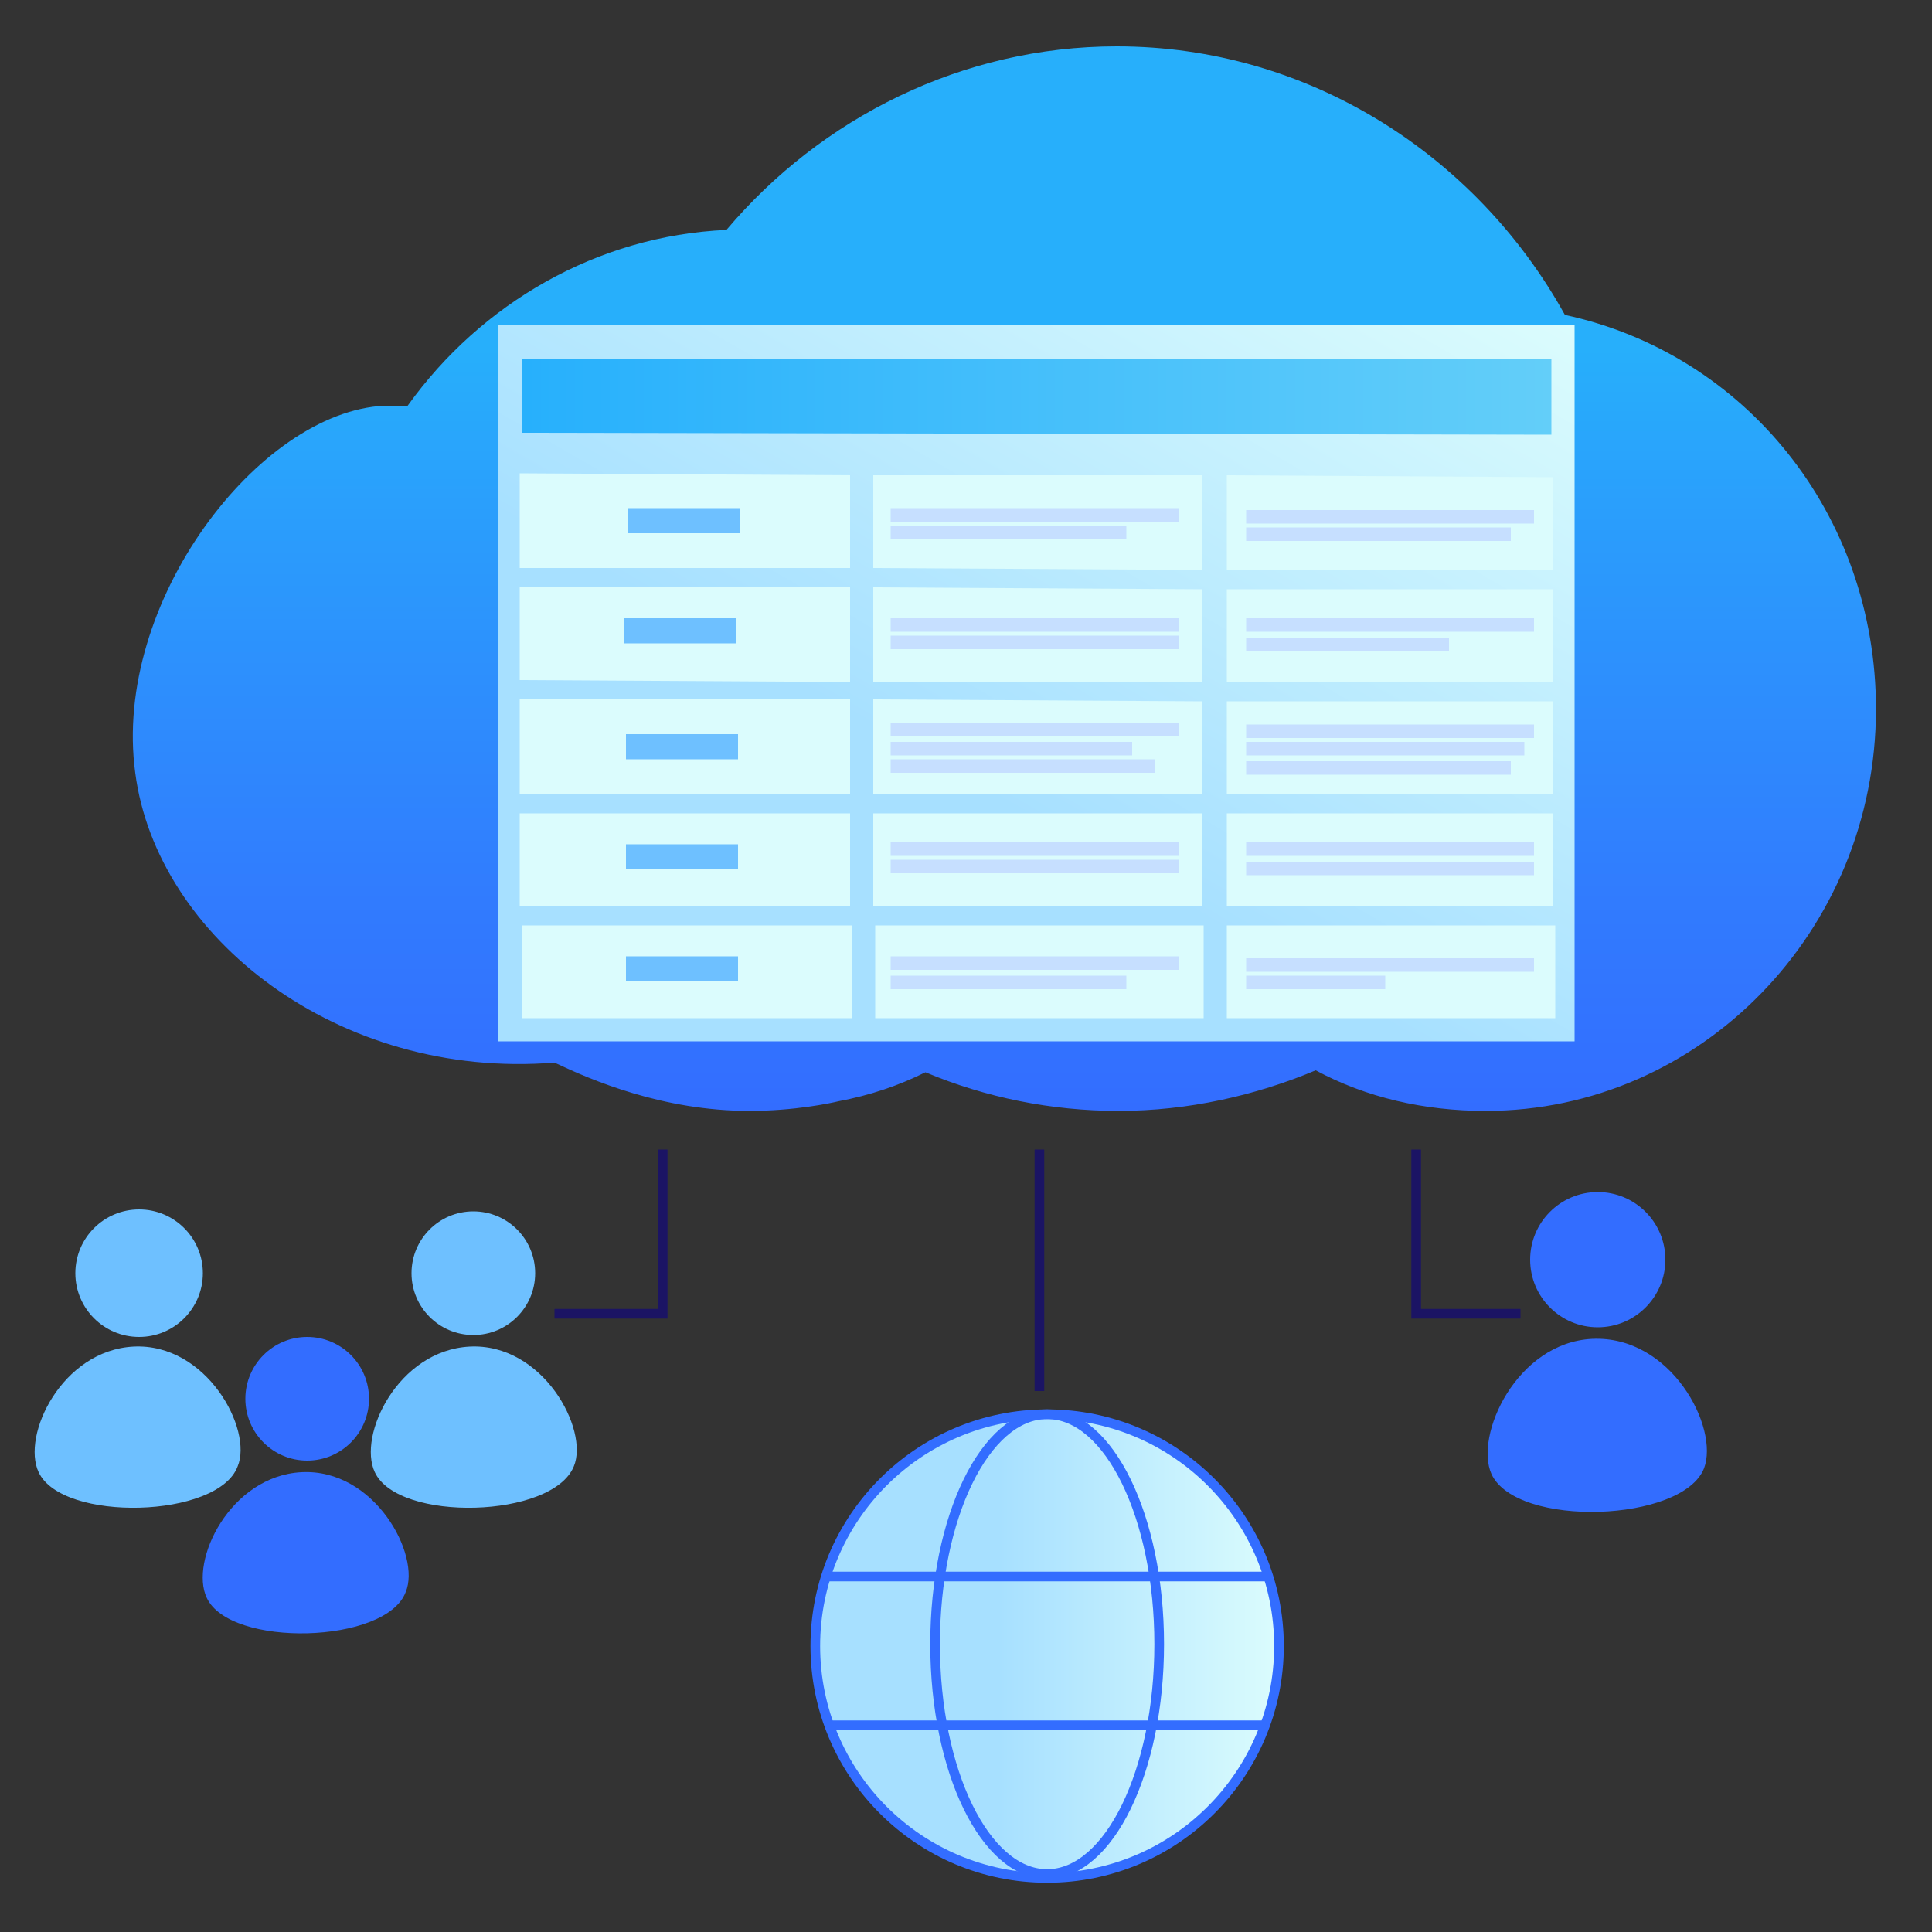 <?xml version="1.0" encoding="utf-8"?>
<!-- Generator: Adobe Illustrator 26.0.1, SVG Export Plug-In . SVG Version: 6.00 Build 0)  -->
<svg version="1.1" id="Layer_1" xmlns="http://www.w3.org/2000/svg" xmlns:xlink="http://www.w3.org/1999/xlink" x="0px" y="0px"
	 viewBox="0 0 100 100" style="enable-background:new 0 0 100 100;" xml:space="preserve">
<rect x="0" y="0" width="100" height="100" fill="#333333" stroke="none"/>
<style type="text/css">
	.st0{fill:url(#SVGID_1_);}
	.st1{fill:url(#SVGID_00000181055831181191689100000014418741757776128393_);}
	.st2{fill:#DBFCFD;}
	.st3{fill:url(#SVGID_00000008830282526126973060000006180400121902994858_);}
	.st4{fill:#6EC0FF;}
	.st5{fill:#C6DFFF;}
	.st6{fill:#336DFF;}
	
		.st7{fill:url(#SVGID_00000150824648714620864270000016243106037620165046_);stroke:#336DFF;stroke-width:0.5;stroke-miterlimit:10;}
	.st8{fill:none;stroke:#336DFF;stroke-width:0.5;stroke-miterlimit:10;}
	.st9{fill:none;stroke:#1B1464;stroke-width:0.5;stroke-miterlimit:10;}
</style>
<linearGradient id="SVGID_1_" gradientUnits="userSpaceOnUse" x1="52.008" y1="44.52" x2="52.008" y2="99.61" gradientTransform="matrix(1 0 0 -1 0 102)">
	<stop  offset="0" style="stop-color:#336DFF"/>
	<stop  offset="0.196" style="stop-color:#317BFE"/>
	<stop  offset="0.561" style="stop-color:#2A9EFC"/>
	<stop  offset="0.716" style="stop-color:#27AFFB"/>
</linearGradient>
<path class="st0" d="M97.1,36.7c0,11.5-9.1,20.8-20.2,20.8c-3.2,0-6.2-0.7-8.8-2.1c-3.1,1.3-6.6,2.1-10.2,2.1c-3.5,0-6.9-0.7-10-2
	c-1.4,0.7-2.9,1.2-4.5,1.5c-0.4,0.1-2.3,0.5-4.6,0.5c-4.5,0-8.2-1.6-10.1-2.5C17.5,55.9,8.1,48.5,7,40c-1.2-8.8,6.4-18.7,12.9-19
	c0.4,0,0.8,0,1.2,0c3.8-5.3,9.8-8.8,16.5-9.1c4.9-5.8,12.2-9.5,20.2-9.5c9.9,0,18.6,5.6,23.2,13.9C90.3,18.3,97.1,26.6,97.1,36.7z"
	/>
<g>
	
		<linearGradient id="SVGID_00000058590981953697835820000016287168827259356860_" gradientUnits="userSpaceOnUse" x1="38.639" y1="40.724" x2="68.621" y2="92.656" gradientTransform="matrix(1 0 0 -1 0 102)">
		<stop  offset="0.394" style="stop-color:#A7E0FF"/>
		<stop  offset="1" style="stop-color:#DBFCFD"/>
	</linearGradient>
	
		<rect x="25.8" y="16.8" style="fill:url(#SVGID_00000058590981953697835820000016287168827259356860_);" width="55.7" height="37.1"/>
	<polygon class="st2" points="44,29.4 26.9,29.4 26.9,24.5 44,24.6 	"/>
	<polygon class="st2" points="44,35.3 26.9,35.2 26.9,30.4 44,30.4 	"/>
	<polygon class="st2" points="44,41.1 26.9,41.1 26.9,36.2 44,36.2 	"/>
	<polygon class="st2" points="44,46.9 26.9,46.9 26.9,42.1 44,42.1 	"/>
	<polygon class="st2" points="44.1,52.7 27,52.7 27,47.9 44.1,47.9 	"/>
	<polygon class="st2" points="62.2,29.5 45.2,29.4 45.2,24.6 62.2,24.6 	"/>
	<polygon class="st2" points="62.2,35.3 45.2,35.3 45.2,30.4 62.2,30.5 	"/>
	<polygon class="st2" points="62.2,41.1 45.2,41.1 45.2,36.2 62.2,36.3 	"/>
	<polygon class="st2" points="62.2,46.9 45.2,46.9 45.2,42.1 62.2,42.1 	"/>
	<polygon class="st2" points="62.3,52.7 45.3,52.7 45.3,47.9 62.3,47.9 	"/>
	<polygon class="st2" points="80.4,29.5 63.5,29.5 63.5,24.6 80.4,24.7 	"/>
	<polygon class="st2" points="80.4,35.3 63.5,35.3 63.5,30.5 80.4,30.5 	"/>
	<polygon class="st2" points="80.4,41.1 63.5,41.1 63.5,36.3 80.4,36.3 	"/>
	<polygon class="st2" points="80.4,46.9 63.5,46.9 63.5,42.1 80.4,42.1 	"/>
	<polygon class="st2" points="80.5,52.7 63.5,52.7 63.5,47.9 80.5,47.9 	"/>
	
		<linearGradient id="SVGID_00000031198857977700165600000007281749769413891740_" gradientUnits="userSpaceOnUse" x1="27.01" y1="81.465" x2="80.32" y2="81.465" gradientTransform="matrix(1 0 0 -1 0 102)">
		<stop  offset="1.978731e-03" style="stop-color:#27B0FC"/>
		<stop  offset="1" style="stop-color:#63CEF9"/>
	</linearGradient>
	<polygon style="fill:url(#SVGID_00000031198857977700165600000007281749769413891740_);" points="80.3,22.5 27,22.4 27,18.6 
		80.3,18.6 	"/>
	<rect x="32.5" y="26.3" class="st4" width="5.8" height="1.3"/>
	<rect x="32.3" y="32" class="st4" width="5.8" height="1.3"/>
	<rect x="32.4" y="38" class="st4" width="5.8" height="1.3"/>
	<rect x="32.4" y="43.7" class="st4" width="5.8" height="1.3"/>
	<rect x="32.4" y="49.5" class="st4" width="5.8" height="1.3"/>
	<rect x="46.1" y="26.3" class="st5" width="14.9" height="0.7"/>
	<rect x="46.1" y="27.2" class="st5" width="12.2" height="0.7"/>
	<rect x="46.1" y="32" class="st5" width="14.9" height="0.7"/>
	<rect x="46.1" y="32.9" class="st5" width="14.9" height="0.7"/>
	<rect x="46.1" y="37.4" class="st5" width="14.9" height="0.7"/>
	<rect x="46.1" y="38.4" class="st5" width="12.5" height="0.7"/>
	<rect x="46.1" y="43.6" class="st5" width="14.9" height="0.7"/>
	<rect x="46.1" y="44.5" class="st5" width="14.9" height="0.7"/>
	<rect x="46.1" y="39.3" class="st5" width="13.7" height="0.7"/>
	<rect x="46.1" y="49.5" class="st5" width="14.9" height="0.7"/>
	<rect x="46.1" y="50.5" class="st5" width="12.2" height="0.7"/>
	<rect x="64.5" y="26.4" class="st5" width="14.9" height="0.7"/>
	<rect x="64.5" y="27.3" class="st5" width="13.7" height="0.7"/>
	<rect x="64.5" y="32" class="st5" width="14.9" height="0.7"/>
	<rect x="64.5" y="33" class="st5" width="10.5" height="0.7"/>
	<rect x="64.5" y="37.5" class="st5" width="14.9" height="0.7"/>
	<rect x="64.5" y="38.4" class="st5" width="14.4" height="0.7"/>
	<rect x="64.5" y="43.6" class="st5" width="14.9" height="0.7"/>
	<rect x="64.5" y="44.6" class="st5" width="14.9" height="0.7"/>
	<rect x="64.5" y="39.4" class="st5" width="13.7" height="0.7"/>
	<rect x="64.5" y="49.6" class="st5" width="14.9" height="0.7"/>
	<rect x="64.5" y="50.5" class="st5" width="7.2" height="0.7"/>
</g>
<g>
	<circle class="st4" cx="7.2" cy="65.9" r="3.3"/>
	<path class="st4" d="M2,76.2c-0.9-1.9,1.2-6.3,4.9-6.5c3.8-0.2,6.2,4.3,5.4,6.2C11.3,78.6,3.2,78.8,2,76.2z"/>
	<circle class="st4" cx="24.5" cy="65.9" r="3.2"/>
	<path class="st4" d="M19.4,76.2c-0.9-1.9,1.2-6.3,4.9-6.5c3.8-0.2,6.2,4.3,5.4,6.2C28.6,78.6,20.6,78.8,19.4,76.2z"/>
	<circle class="st6" cx="15.9" cy="72.4" r="3.2"/>
	<path class="st6" d="M10.7,82.7c-0.9-1.9,1.2-6.3,4.9-6.5c3.8-0.2,6.2,4.3,5.4,6.2C20,85.1,11.9,85.3,10.7,82.7z"/>
</g>
<g>
	
		<linearGradient id="SVGID_00000123435487818417976770000011346672597075374980_" gradientUnits="userSpaceOnUse" x1="42.24" y1="16.85" x2="66.24" y2="16.85" gradientTransform="matrix(1 0 0 -1 0 102)">
		<stop  offset="0.394" style="stop-color:#A7E0FF"/>
		<stop  offset="1" style="stop-color:#DBFCFD"/>
	</linearGradient>
	
		<circle style="fill:url(#SVGID_00000123435487818417976770000011346672597075374980_);stroke:#336DFF;stroke-width:0.5;stroke-miterlimit:10;" cx="54.2" cy="85.2" r="12"/>
	<ellipse class="st8" cx="54.2" cy="85.1" rx="5.8" ry="11.9"/>
	<line class="st8" x1="42.9" y1="81.6" x2="65.6" y2="81.6"/>
	<line class="st8" x1="42.9" y1="89.3" x2="65.6" y2="89.3"/>
</g>
<g>
	<circle class="st6" cx="82.7" cy="65.2" r="3.5"/>
	<path class="st6" d="M77.2,76.3c-0.9-2,1.3-6.8,5.2-7c4.1-0.2,6.6,4.6,5.8,6.7C87.1,78.8,78.5,79.1,77.2,76.3z"/>
</g>
<line class="st9" x1="53.8" y1="59.5" x2="53.8" y2="72"/>
<polyline class="st9" points="73.3,59.5 73.3,68 78.7,68 "/>
<polyline class="st9" points="34.3,59.5 34.3,68 28.7,68 "/>
</svg>

